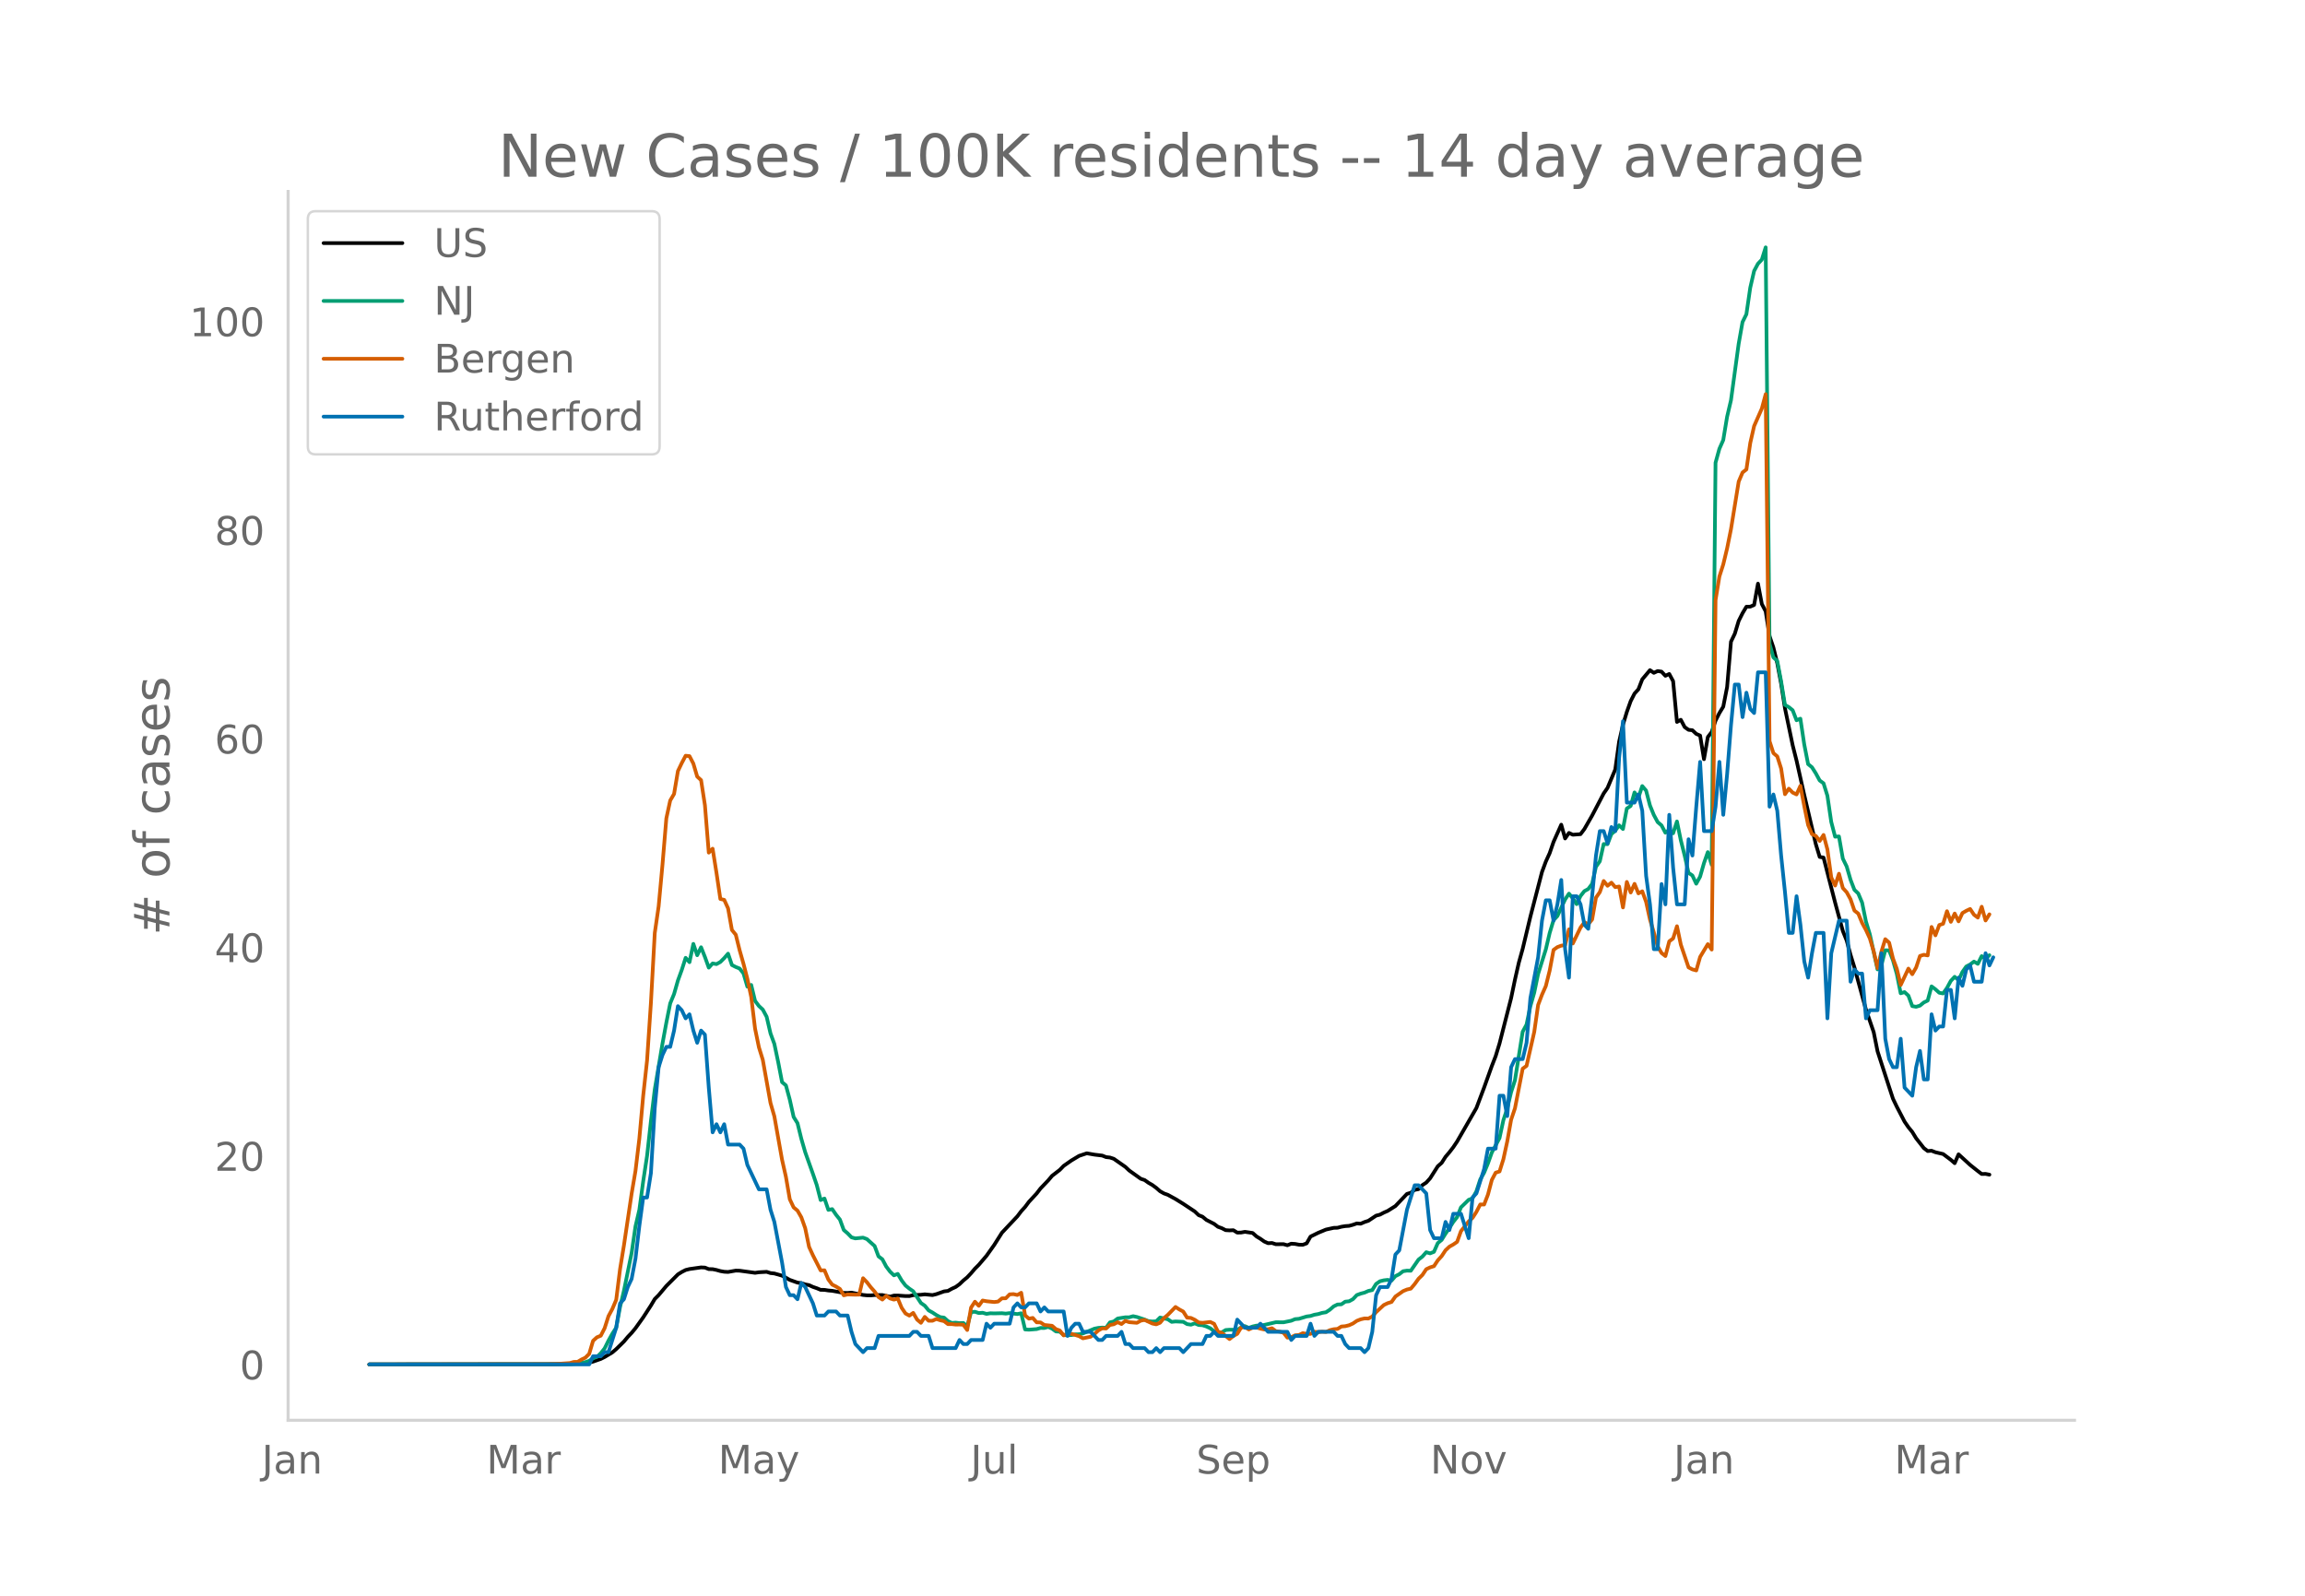 <svg height="864" viewBox="0 0 936 648" width="1248" xmlns="http://www.w3.org/2000/svg" xmlns:xlink="http://www.w3.org/1999/xlink"><defs><style>*{stroke-linecap:butt;stroke-linejoin:round}</style></defs><g id="figure_1"><path d="M0 648h936V0H0z" style="fill:#fff" id="patch_1"/><g id="axes_1"><path d="M117 576.72h725.4V77.76H117z" style="fill:none" id="patch_2"/><path clip-path="url(#paf86e09f81)" d="m149.973 554.039 75.187-.064 9.398-.259 3.133-.209 1.567-.222 1.566-.366 3.133-1.1 1.566-.778 3.133-1.88 1.566-1.326 3.133-3.076 1.567-1.88 1.566-1.643 1.566-1.895 3.133-4.388 3.133-4.828 1.566-2.635 1.567-1.574 3.133-3.723 4.699-4.705 1.566-.982 1.567-.795 1.566-.396 4.7-.662 1.566.074 1.566.618 1.566.026 1.567.325 1.566.444 1.567.276 1.566.085 3.133-.55 1.566.038 6.266.862 1.566-.227 3.133-.173 1.566.5 1.567.167 3.133.887 3.132 1.718 3.133 1.105 1.567.217 1.566.499 1.566.313 1.567.713 1.566.536 1.567.657 1.566.012 1.566.252 1.567.133 4.699.847 1.566.026 1.567-.136 4.699.945 1.566.156 1.567.024 1.566-.149 3.133.01 3.133.664 1.566-.452 1.567-.023 3.132.213 1.567.008 1.566-.379 3.133-.15 1.566-.179 3.133.303 1.567-.378 3.132-1.116 1.567-.196 1.566-.877 1.567-.715 1.566-1.13 1.566-1.5 1.567-1.302 1.566-1.657 1.567-1.847 1.566-1.564 3.133-3.665 3.133-4.41 3.132-4.96 6.266-6.66 1.566-2.072 1.567-1.725 1.566-2.093 3.133-3.385 1.566-2.034 3.133-3.28 1.567-1.856 3.132-2.417 1.567-1.614 3.133-2.19 3.132-1.881 3.133-1.047 3.133.55 3.133.374 1.566.621 1.567.17 1.566.518 4.7 3.283 1.566 1.476 4.699 3.356 1.566.528 1.567 1.107 1.566.9 1.566 1.153 1.567 1.372 1.566.886 1.567.561 3.132 1.717 3.133 1.938 4.7 3.118 1.566 1.489 1.566.624 1.567 1.307 3.132 1.605 1.567 1.19 1.566.566 1.567.802 1.566.096 1.566-.075 1.567.974 1.566-.034 1.567-.283 3.132.47 1.567 1.405 1.566.945 1.567 1.105 1.566.696 1.566-.093 1.567.508 3.133-.03 1.566.446 1.566-.629 1.567.1 1.566.297 1.567.04 1.566-.586 1.566-2.745 3.133-1.537 3.133-1.305 3.133-.696 1.566-.043 1.567-.413 1.566-.258 1.566-.102 1.567-.432 1.566-.55 1.567.119 1.566-.688 1.566-.505 3.133-2.088 1.567-.403 1.566-.826 1.566-.69 3.133-1.968 4.7-4.943 1.566-.459 1.566-1.182 1.567-.279 1.566-1.635 1.566-1.034 1.567-1.728 3.133-4.91 1.566-1.377 1.566-2.454 1.567-1.843 1.566-2.031 1.567-2.333 7.832-13.603 3.132-8.302 3.133-8.746 1.567-4.03 1.566-5.144 4.7-18.378 1.566-7.525 1.566-6.898 1.566-5.623 3.133-13.07 4.7-18.109 1.566-4.242 1.566-3.45 1.567-4.544 3.132-7 1.567 5.6 1.566-2.249 1.567.727 3.132-.227 1.567-2.085 3.133-5.456 4.699-8.989 1.566-2.264 3.133-7.47 1.566-11.278 1.567-6.885 1.566-5.188 1.567-4.412 1.566-3.068 1.566-1.725 1.567-4.041 3.133-3.734 1.566 1.084 1.566-.723 1.567.247 1.566 1.68 1.567-.742 1.566 2.92 1.566 16.556 1.567-.869 1.566 2.962 1.567 1.112 1.566.173 1.566 1.477 1.567.681 1.566 9.585 1.567-8.985 1.566-2.03 1.566-4.642 1.567-3.076 1.566-2.579 1.567-7.995 1.566-18.406 1.566-3.251 1.567-5.185 1.566-3.123 1.567-2.637 1.566-.028 1.566-.697 1.567-8.636 1.566 8.272 1.567 2.982 1.566 10.077 1.566 4.606 1.567 6.346 1.566 8.31 1.567 10.038 3.132 15.027 1.567 6.198 3.133 13.99 4.699 19.948 1.566 5.173 1.567.257 4.699 18.285 3.133 11.532 1.566 3.89 1.566 5.8 1.567 5.083 4.7 17.192 3.132 9.112 1.566 7.788 4.7 14.506 1.566 4.751 1.566 3.255 3.133 6.034 1.566 2.275 1.567 1.916 1.566 2.562 3.133 3.995 1.566 1.191 1.567-.12 1.566.608 3.133.73 3.133 2.348 1.566 1.37 1.567-3.6 4.699 4.304 3.133 2.493 1.566 1.189 1.566-.038 1.567.309h0" style="fill:none;stroke:#000;stroke-linecap:round;stroke-width:1.5" id="line2d_1"/><path clip-path="url(#paf86e09f81)" d="m149.973 554.04 79.886-.099 4.7-.235 3.132-.579 1.567-.538 1.566-1.046 1.566-.542 1.567-1.498 1.566-1.963 1.567-3.15 1.566-2.818 1.566-2.449 1.567-8.407 1.566-6.568 3.133-15.373 1.566-10.806 1.567-6.704 1.566-11.582 1.567-10.311 1.566-14.117 1.566-12.907 3.133-18.592 1.567-8.5 1.566-7.814 1.566-3.801 1.567-5.492 1.566-4.306 1.567-4.895 1.566 1.758 1.566-7.426 1.567 4.609 1.566-3.243 1.567 3.934 1.566 4.347 1.566-1.703 1.567.272 1.566-.868 1.567-1.557 1.566-1.82 1.566 4.613 1.567.804 1.566.627 1.567 1.99 1.566 5.354 1.566-.688 1.567 6.47 1.566 2.084 1.567 1.451 1.566 2.91 1.566 6.744 1.567 4.282 1.566 7.43 1.567 8.104 1.566 1.321 1.566 5.778 1.567 7.044 1.566 2.51 1.567 6.371 1.566 5.42 3.133 8.792 1.566 4.575 1.567 6.07 1.566-.613 1.566 4.599 1.567-.304 1.566 2.29 1.567 1.948 1.566 4.245 1.566 1.352 1.567 1.618 1.566.43 3.133-.307 1.566.586 3.133 2.82 1.567 4.197 1.566 1.182 1.566 2.94 1.567 2.081 1.566 1.502 1.567-.586 1.566 2.654 1.566 2.061 1.567 1.27 1.566 1.07 3.133 4.763 1.566 1.1 1.567 1.91 1.566.856 1.567 1.035 1.566.838 1.566.198 1.567 1.42 1.566.747 1.567-.126 1.566.204 1.566-.068 1.567 1.335 1.566-5.75 1.567-.136 1.566.518 1.566-.113 1.567.45 1.566-.245 1.567.054 3.132-.078 1.567.16 1.566-.208 3.133.395 1.566-.32 1.567 6.564 1.566.102 3.133-.245 1.566-.456 1.567.006 1.566-.439 1.567.705 1.566 1.145 1.566.095 1.567 1.363 1.566.099 1.567-.09 1.566-.282 1.566-.037 1.567-.34 4.699-1.953 1.566-.306 1.567-.123 1.566.065 1.567-2.18 1.566-.362 1.566-1.199 3.133-.5h1.567l1.566-.45 1.566.334 3.133 1.042 1.567.65 1.566.134 1.566-.079 1.567-1.54 3.133.72 1.566 1.049 1.566-.164 3.133.14 1.567.933 1.566.239 1.566-.549 1.567.668 1.566.112 1.567.484 1.566.725 1.566 1.19 1.567.722 1.566-.242 1.567-.947 1.566-.126 3.133.04 1.566-.947 1.567-.541 1.566.695 1.566-.555 1.567-.365 1.566.085 3.133-.715 3.133-.736 3.133.03 3.132-.64 1.567-.65 1.566-.13 3.133-.947 1.566-.204 1.567-.508 1.566-.269 1.567-.477 1.566-.252 1.566-1.025 1.567-1.366 1.566-.767 1.567-.068 1.566-1.083 1.566-.153 1.567-.862 1.566-1.656 1.567-.59 1.566-.404 1.566-.692 1.567-.344 1.566-2.5 1.567-1.08 1.566-.389 1.566-.18 1.567.306 1.566-1.812 1.567-.787 1.566-1.216 1.566-.238 1.567.044 3.133-4.53 1.566-1.223 1.566-1.775 1.567.463 1.566-.613 1.567-3.56 1.566-1.288 1.566-2.544 1.567-2.245 1.566-2.49 1.567-1.973 1.566-3.972 3.133-3.055 1.566-.6 1.567-2.847 1.566-4.814 1.566-2.725 1.567-3.802 1.566-4.404 3.133-5.88 1.566-7.256 1.567-4.752 1.566-6.615 1.567-4.84 3.132-19.707 1.567-2.899 1.566-7.501 1.567-5.488 1.566-7.562 3.133-9.988 1.566-6.66 1.567-5.188 1.566-1.696 3.133-6.728 1.566-2.378 1.567 1.877 1.566 2.381 1.566-3.307 1.567-1.976 1.566-.848 1.567-2.082 1.566-6.939 1.566-2.231 1.567-7.024 1.566.061 1.567-4.091 1.566-1.376 1.566-2.204 1.567 1.516 1.566-8.305 1.567-1.073 1.566-5.478 1.566 2.18 1.567-4.762 1.566 1.833 1.567 6.019 1.566 3.86 1.566 2.912 1.567 1.335 1.566 2.974 1.567-1.179 1.566 1.418 1.566-4.804 1.567 7.634 1.566 6.248 1.567 6.997 1.566 1.052 1.566 3.349 1.567-2.865 1.566-5.467 1.567-4.497 1.566 5.127 1.566-163.242 1.567-5.658 1.566-3.553 1.567-9.453 1.566-6.68 3.133-22.953 1.566-8.833 1.567-3.165 1.566-10.764 1.566-6.8 1.567-2.943 1.566-1.662 1.567-4.994 1.566 160.919 1.566 5.576 1.567 1.407 1.566 8.281 1.567 9.61 1.566.896 1.566 1.274 1.567 4.067 1.566-.647 1.567 10.45 1.566 7.993 1.566 1.29 1.567 2.47 1.566 2.889 1.567 1.151 1.566 5.032 1.566 10.655 1.567 5.992 1.566-.095 1.567 8.986 1.566 3.202 1.566 5.39 1.567 4.084 1.566 1.498 1.567 3.714 1.566 7.678 1.566 5.167 3.133 14.274 1.567-1.646 1.566-6.125 1.566.045 1.567 4.026 1.566 5.56 1.567 7.838 1.566-.487 1.566 1.427 1.567 4.265 1.566.276 1.567-.467 1.566-1.288 1.566-.756 1.567-5.78 1.566 1.171 1.567 1.424 1.566.283 1.566-2.221 1.567-2.875 1.566-1.666 1.567 1.352 1.566-3.297 1.566-2.238 1.567-.814 1.566-1.182 1.567.913 1.566-3.134 1.566 1.09 1.567-1.458h0" style="fill:none;stroke:#009e73;stroke-linecap:round;stroke-width:1.5" id="line2d_2"/><path clip-path="url(#paf86e09f81)" d="m149.973 554.04 72.054-.097 4.7-.13 4.699-.325 1.566-.454 1.566-.033 1.567-.94 1.566-.747 1.567-1.558 1.566-5.29 1.566-1.429 1.567-.649 1.566-3.051 1.567-4.9 1.566-2.922 1.566-3.7 1.567-12.496 1.566-9.575 3.133-21.064 1.566-9.218 1.567-13.113 1.566-17.397 1.567-14.313 1.566-23.434 1.566-28.367 1.567-10.776 1.566-16.975 1.567-18.792 1.566-7.238 1.566-2.662 1.567-9.282 1.566-3.278 1.567-2.954 1.566.162 1.566 3.019 1.567 5.29 1.566 1.428 1.567 10.16 1.566 19.279 1.566-1.59 1.567 9.834 1.566 10.58 1.567.358 1.566 3.44 1.566 8.796 1.567 1.915 1.566 6.329 1.567 5.485 1.566 6.07 1.566 7.367 1.567 12.886 1.566 7.595 1.567 5.063 3.132 17.527 1.567 5.42 3.133 17.656 1.566 6.946 1.566 9.088 1.567 3.31 1.566 1.299 1.567 2.726 1.566 4.415 1.566 7.594 1.567 3.408 3.133 6.135 1.566-.033 1.566 3.733 1.567 2.077 1.566.779 1.567.974 1.566 2.596 1.566-.357 3.133.098 1.567-.033 1.566-6.653 1.566 1.622 1.567 2.045 1.566 1.753 1.567 2.207 1.566 1.038 1.566-1.525 1.567 1.071 1.566.487 1.567-.454 1.566 3.765 1.566 2.304 1.567.876 1.566-1.103 1.567 2.694 1.566 1.33 1.566-2.401 1.567 1.558h1.566l1.567-.714 1.566.519 1.566.357 1.567 1.2h1.566l1.567.195 1.566-.032 1.566.097 1.567 2.143 1.566-9.12 1.567-2.37 1.566 1.655 1.566-2.142 1.567.292 3.133.325 1.566-.195 1.566-1.298 1.567-.033 1.566-1.59 1.567-.098 1.566.357 1.566-.908 1.567 9.185 1.566 1.33 1.567-.291 1.566 1.785 1.566.032 1.567 1.039 3.133.324 1.566 1.364 1.566.551 1.567 2.013 1.566-.78 1.567.098 3.132.974 1.567.876 3.133-.65 1.566-1.103 1.566-1.46 1.567-.844 1.566.065 1.567-1.428 1.566-.292 1.566-.844 1.567.746 1.566-1.266 1.567.52 3.132.26 1.567-.877 1.566-.292 3.133 1.46 1.566.325 1.567-.649 1.566-1.883 1.567-1.298 3.132-3.213 1.567 1.006 1.566.844 1.567 2.467 1.566.13 1.566.746L486.75 537l1.566.162 3.133-.357 1.566.747 1.567 3.18 1.566.52 3.133 2.5 1.566-1.267 1.567-.844 1.566-2.564 1.567-.227 1.566 1.006 1.566-.746 1.567-.065 1.566.487 1.567.324 1.566-.13 1.566-.357 1.567 1.169 1.566.195 1.567.454 1.566 1.98 1.566-.162 1.567-.78 1.566-.13 1.567-.746 1.566.325 1.566-.033 1.567-.843 1.566.13 1.567-.195 1.566.13 1.566-.715 1.567-.389 1.566-.13 1.567-.974 1.566-.13 1.566-.389 1.567-.714 1.566-1.071 1.567-.617 1.566-.357 1.566.033 1.567-.812 1.566-1.785 3.133-2.888 1.566-.747 1.567-.487 1.566-2.207 3.133-2.207 1.566-.65 1.567-.356 1.566-1.85 1.567-2.175 1.566-1.525 1.566-2.337 1.567-.747 1.566-.486 1.567-2.37 1.566-1.72 1.566-2.37 1.567-1.46 1.566-.876 1.567-1.071 1.566-4.35 3.133-3.96 1.566-1.427 1.567-2.435 1.566-3.018 1.566.032 1.567-4.057 1.566-5.94 1.567-2.953 1.566-.487 1.566-4.998 1.567-7.206 1.566-8.795 1.567-4.642 3.132-16.098 1.567-1.136 3.133-13.795 1.566-10.938 1.566-4.154 1.567-3.538 1.566-6.296 1.567-8.374 1.566-1.136 1.566-.584 1.567-.26 1.566-6.362 1.567 5.745 3.132-6.491 1.567-2.11 1.566.747 1.567-1.883 1.566-8.893 1.566-2.24 1.567-4.511 1.566 1.947 1.567-1.266 1.566 1.818 1.566-.26 1.567 8.504 1.566-10.354 1.567 4.285 1.566-3.506 1.566 3.863 1.567-.844 1.566 4.317 1.567 7.173 1.566 5.193 1.566 5.68 1.567 2.694 1.566 1.233 1.567-5.972 1.566-1.169 1.566-4.966 1.567 7.498 3.133 9.218 1.566.811 1.566.422 1.567-5.485 3.133-5.193 1.566 2.207 1.566-141.902 1.567-9.607 1.566-4.9 1.567-6.525 1.566-7.79 3.133-19.311 1.566-3.7 1.567-1.233 1.566-10.744 1.566-6.88 3.133-7.109 1.567-5.842 1.566 140.928 1.566 4.836 1.567 1.33 1.566 4.934 1.567 10.419 1.566-2.24 1.566 1.59 1.567.747 1.566-3.505 1.567 8.276 1.566 7.66 1.566 3.7 1.567.714 1.566 2.045 1.567-2.434 1.566 5.874 1.566 11.393 1.567 3.278 1.566-4.804 1.567 5.81 1.566 1.72 1.566 2.857 1.567 4.576 1.566 1.233 1.567 3.798 1.566 2.888 1.566 3.408 1.567 5.258 1.566 6.784 1.567-6.719 1.566-5.03 1.566 1.395 1.567 6.427 1.566 4.251 1.567 6.524 3.132-6.653 1.567 2.272 1.566-2.727 1.567-4.674 1.566-.486 1.566.26 1.567-11.555 1.566 3.408 1.567-4.187 1.566-.52 1.566-5.095 1.567 4.316 1.566-3.375 1.567 3.18 1.566-3.375 1.566-.909 1.567-.746 1.566 2.337 1.567 1.168 1.566-4.414 1.566 5.583 1.567-2.5h0" style="fill:none;stroke:#d55e00;stroke-linecap:round;stroke-width:1.5" id="line2d_3"/><path clip-path="url(#paf86e09f81)" d="M149.973 554.04h89.285l1.566-3.306h3.133l1.566-1.653h1.567l3.132-9.919 1.567-9.918 1.566-1.653 1.567-4.96 1.566-3.306 1.566-8.265 1.567-13.225 1.566-11.571h1.567l1.566-9.919 1.566-26.45 1.567-16.53 1.566-4.96 1.567-3.305h1.566l1.566-6.613 1.567-9.918 1.566 1.653 1.567 3.306 1.566-1.653 1.566 6.612 1.567 4.96 1.566-4.96 1.567 1.653 1.566 21.49 1.566 18.184 1.567-3.306 1.566 3.306 1.567-3.306 1.566 8.266h4.7l1.566 1.653 1.566 6.612 4.7 9.918h3.132l1.566 8.266 1.567 4.96 3.133 16.53 1.566 9.918 1.566 3.307h1.567l1.566 1.653 1.567-6.613 1.566 1.653 3.133 6.613 1.566 4.959h3.133l1.566-1.653h3.133l1.567 1.653h3.132l1.567 6.612 1.566 4.96 3.133 3.306 1.566-1.653h3.133l1.567-4.96h12.53l1.567-1.653h1.567l1.566 1.653h3.133l1.566 4.96h9.399l1.566-3.306 1.566 1.653h1.567l1.566-1.653h4.7l1.566-6.613 1.566 1.653 1.567-1.653h6.265l1.567-6.612 1.566-1.653 1.566 1.653h1.567l1.566-1.653h3.133l1.566 3.306 1.567-1.653 1.566 1.653h6.266l1.566 9.918 1.567-3.306 1.566-1.653h1.566l1.567 3.306h3.133l3.132 3.307h1.567l1.566-1.654h4.7l1.566-1.653 1.566 4.96h1.567l1.566 1.653h4.7l1.566 1.653h1.566l1.566-1.653 1.567 1.653 1.566-1.653h6.266l1.566 1.653 3.133-3.306h4.7l1.566-3.307h1.566l1.566-1.653 1.567 1.653h6.265l1.567-6.612 3.133 3.306h4.699l1.566-1.653 3.133 3.306h7.832l1.566 3.307 1.567-1.654h4.699l1.566-4.959 1.567 4.96 1.566-1.654h6.266l1.566 1.653h1.567l1.566 3.307 1.566 1.653h4.7l1.566 1.653 1.566-1.653 1.567-6.613 1.566-14.877 1.567-3.307h3.132l1.567-3.306 1.566-9.918 1.567-1.653 3.132-16.531 3.133-9.919h1.567l3.132 3.307 1.567 14.877 1.566 3.306h3.133l1.566-6.612 1.567 3.306 1.566-6.612h3.133l3.133 9.918 1.566-16.53 1.567-1.653 3.132-9.919 1.567-8.265h3.133l1.566-21.49h1.566l1.567 8.265 1.566-19.837 1.567-3.306h3.132l1.567-6.612 1.566-18.184 3.133-16.531 1.566-14.878 1.567-8.265h1.566l1.567 8.265 1.566-6.612 1.566-9.919 1.567 28.103 1.566 11.571 1.567-33.061h1.566l1.566 3.306 1.567 8.265 1.566 1.653 1.567-13.224 1.566-16.531 1.566-9.919h1.567l1.566 4.96 1.567-6.613 1.566 1.653 1.566-29.755 1.567-14.878 1.566 33.062h3.133l1.566-3.306 1.567 6.612 1.566 26.45 1.567 11.57 1.566 18.185h1.566l1.567-26.45 1.566 8.266 1.567-36.368 1.566 21.49 1.566 14.878h3.133l1.567-26.45 1.566 6.613 1.566-19.837 1.567-18.184 1.566 28.102h3.133l1.566-9.918 1.567-18.184 1.566 21.49 1.567-16.53 1.566-19.838 1.566-16.53h1.567l1.566 13.224 1.567-9.918 1.566 6.612 1.566 1.653 1.567-16.53h3.133l1.566 54.55 1.566-4.958 1.567 6.612 1.566 18.184 1.567 14.878 1.566 16.53h1.566l1.567-14.877 1.566 11.571 1.567 14.878 1.566 6.612 1.566-9.918 1.567-8.266h3.133l1.566 34.715 1.566-26.45 3.133-13.224h3.133l1.566 24.796 1.567-4.959 1.566 1.653h1.567l1.566 18.184 1.566-3.306h3.133l1.567-23.143 1.566 34.714 1.566 8.266 1.567 3.306h1.566l1.567-11.572 1.566 19.837 3.133 3.307 1.566-11.572 1.567-6.612 1.566 11.571h1.566l1.567-26.449 1.566 6.612 1.567-1.653h1.566l1.566-14.877h1.567l1.566 11.571 1.567-16.53 1.566 3.305 1.566-6.612 1.567-1.653 1.566 6.612h3.133l1.566-11.571 1.567 4.959 1.566-3.306h0" style="fill:none;stroke:#0072b2;stroke-linecap:round;stroke-width:1.5" id="line2d_4"/><path d="M117 576.72V77.76" style="fill:none;stroke:#d3d3d3;stroke-linecap:square;stroke-linejoin:miter;stroke-width:1.25" id="patch_3"/><path d="M117 576.72h725.4" style="fill:none;stroke:#d3d3d3;stroke-linecap:square;stroke-linejoin:miter;stroke-width:1.25" id="patch_4"/><g id="matplotlib.axis_1"><g id="xtick_1"><g style="fill:#696969" transform="matrix(.16 0 0 -.16 106.312 598.378)" id="text_1"><defs><path d="M9.813 72.906h9.859V5.078q0-13.187-5-19.14-5-5.954-16.094-5.954h-3.75v8.297h3.078q6.531 0 9.219 3.672Q9.813-4.39 9.813 5.078z" id="DejaVuSans-74"/><path d="M34.281 27.484q-10.89 0-15.093-2.484-4.204-2.484-4.204-8.5 0-4.781 3.157-7.594 3.156-2.797 8.562-2.797 7.485 0 12 5.297 4.516 5.297 4.516 14.078v2zm17.922 3.72V0H43.22v8.297Q40.14 3.328 35.547.953q-4.594-2.375-11.234-2.375-8.391 0-13.36 4.719Q6 8.016 6 15.922q0 9.219 6.172 13.906 6.187 4.688 18.437 4.688h12.61v.89q0 6.203-4.078 9.594-4.078 3.39-11.453 3.39-4.688 0-9.141-1.124-4.438-1.125-8.531-3.375v8.312q4.921 1.906 9.562 2.844 4.64.953 9.031.953 11.875 0 17.735-6.156 5.86-6.14 5.86-18.64z" id="DejaVuSans-97"/><path d="M54.89 33.016V0h-8.984v32.719q0 7.765-3.031 11.61-3.031 3.858-9.078 3.858-7.281 0-11.484-4.64-4.204-4.625-4.204-12.64V0H9.08v54.688h9.03v-8.5q3.235 4.937 7.594 7.374Q30.078 56 35.797 56q9.422 0 14.25-5.828 4.844-5.828 4.844-17.156z" id="DejaVuSans-110"/></defs><use xlink:href="#DejaVuSans-74"/><use x="29.492" xlink:href="#DejaVuSans-97"/><use x="90.771" xlink:href="#DejaVuSans-110"/></g></g><g id="xtick_2"><g style="fill:#696969" transform="matrix(.16 0 0 -.16 197.535 598.378)" id="text_2"><defs><path d="M9.813 72.906h14.703l18.593-49.61 18.703 49.61h14.704V0H66.89v64.016l-18.797-50h-9.907l-18.796 50V0H9.813z" id="DejaVuSans-77"/><path d="M41.11 46.297q-1.516.875-3.297 1.281Q36.03 48 33.89 48q-7.625 0-11.703-4.953-4.079-4.953-4.079-14.234V0H9.08v54.688h9.03v-8.5q2.844 4.984 7.375 7.39Q30.031 56 36.531 56q.922 0 2.047-.125 1.125-.11 2.484-.36z" id="DejaVuSans-114"/></defs><use xlink:href="#DejaVuSans-77"/><use x="86.279" xlink:href="#DejaVuSans-97"/><use x="147.559" xlink:href="#DejaVuSans-114"/></g></g><g id="xtick_3"><g style="fill:#696969" transform="matrix(.16 0 0 -.16 291.64 598.378)" id="text_3"><defs><path d="M32.172-5.078q-3.797-9.766-7.422-12.735-3.61-2.984-9.656-2.984H7.906v7.516h5.282q3.703 0 5.75 1.765Q21-9.766 23.483-3.219l1.61 4.094-22.11 53.813H12.5l17.094-42.766 17.093 42.766h9.516z" id="DejaVuSans-121"/></defs><use xlink:href="#DejaVuSans-77"/><use x="86.279" xlink:href="#DejaVuSans-97"/><use x="147.559" xlink:href="#DejaVuSans-121"/></g></g><g id="xtick_4"><g style="fill:#696969" transform="matrix(.16 0 0 -.16 394.077 598.378)" id="text_4"><defs><path d="M8.5 21.578v33.11h8.984V21.922q0-7.766 3.016-11.656 3.031-3.875 9.094-3.875 7.265 0 11.484 4.64 4.234 4.64 4.234 12.656v31h8.985V0h-8.984v8.406Q42.047 3.422 37.718 1q-4.313-2.422-10.032-2.422-9.421 0-14.312 5.86Q8.5 10.296 8.5 21.578zM31.11 56z" id="DejaVuSans-117"/><path d="M9.422 75.984h8.984V0H9.422z" id="DejaVuSans-108"/></defs><use xlink:href="#DejaVuSans-74"/><use x="29.492" xlink:href="#DejaVuSans-117"/><use x="92.871" xlink:href="#DejaVuSans-108"/></g></g><g id="xtick_5"><g style="fill:#696969" transform="matrix(.16 0 0 -.16 485.766 598.378)" id="text_5"><defs><path d="M53.516 70.516V60.89q-5.61 2.687-10.594 4-4.984 1.328-9.625 1.328-8.047 0-12.422-3.125t-4.375-8.89q0-4.845 2.906-7.313 2.907-2.453 11.016-3.97l5.953-1.218q11.031-2.11 16.281-7.406 5.25-5.297 5.25-14.172 0-10.61-7.11-16.078-7.093-5.469-20.812-5.469-5.172 0-11.015 1.172Q13.14.922 6.89 3.219v10.156q6-3.36 11.765-5.078 5.766-1.703 11.328-1.703 8.438 0 13.032 3.312 4.593 3.328 4.593 9.485 0 5.359-3.297 8.39-3.296 3.032-10.812 4.547L27.484 33.5q-11.03 2.188-15.968 6.875-4.922 4.688-4.922 13.047 0 9.672 6.812 15.234 6.813 5.563 18.766 5.563 5.14 0 10.453-.938 5.328-.922 10.89-2.765z" id="DejaVuSans-83"/><path d="M56.203 29.594v-4.39H14.891q.593-9.282 5.593-14.142 5-4.859 13.938-4.859 5.172 0 10.031 1.266 4.86 1.265 9.656 3.812v-8.5Q49.266.734 44.187-.344 39.11-1.422 33.892-1.422q-13.094 0-20.735 7.61-7.64 7.625-7.64 20.625 0 13.421 7.25 21.296Q20.016 56 32.328 56q11.031 0 17.453-7.11 6.422-7.093 6.422-19.296zm-8.984 2.64q-.094 7.36-4.125 11.75-4.032 4.407-10.672 4.407-7.516 0-12.031-4.25-4.516-4.25-5.203-11.97z" id="DejaVuSans-101"/><path d="M18.11 8.203v-29H9.077v75.484h9.031v-8.296q2.844 4.875 7.157 7.234Q29.594 56 35.594 56q9.968 0 16.187-7.906 6.235-7.907 6.235-20.797T51.78 6.484q-6.218-7.906-16.187-7.906-6 0-10.328 2.375-4.313 2.375-7.157 7.25zm30.578 19.094q0 9.906-4.079 15.547-4.078 5.64-11.203 5.64-7.14 0-11.218-5.64-4.079-5.64-4.079-15.547 0-9.906 4.078-15.547 4.079-5.64 11.22-5.64 7.124 0 11.202 5.64t4.078 15.547z" id="DejaVuSans-112"/></defs><use xlink:href="#DejaVuSans-83"/><use x="63.477" xlink:href="#DejaVuSans-101"/><use x="125" xlink:href="#DejaVuSans-112"/></g></g><g id="xtick_6"><g style="fill:#696969" transform="matrix(.16 0 0 -.16 580.782 598.378)" id="text_6"><defs><path d="M9.813 72.906h13.28l32.329-60.984v60.984h9.562V0h-13.28L19.39 60.984V0H9.813z" id="DejaVuSans-78"/><path d="M30.61 48.39q-7.22 0-11.422-5.64-4.204-5.64-4.204-15.453 0-9.813 4.172-15.453 4.188-5.64 11.453-5.64 7.188 0 11.375 5.655 4.203 5.672 4.203 15.438 0 9.719-4.203 15.406-4.187 5.688-11.375 5.688zm0 7.61q11.718 0 18.406-7.625 6.703-7.61 6.703-21.078 0-13.422-6.703-21.078-6.688-7.64-18.407-7.64-11.765 0-18.437 7.64-6.656 7.656-6.656 21.078 0 13.469 6.656 21.078Q18.844 56 30.609 56z" id="DejaVuSans-111"/><path d="M2.984 54.688H12.5L29.594 8.797l17.093 45.89h9.516L35.687 0H23.485z" id="DejaVuSans-118"/></defs><use xlink:href="#DejaVuSans-78"/><use x="74.805" xlink:href="#DejaVuSans-111"/><use x="135.986" xlink:href="#DejaVuSans-118"/></g></g><g id="xtick_7"><g style="fill:#696969" transform="matrix(.16 0 0 -.16 679.615 598.378)" id="text_7"><use xlink:href="#DejaVuSans-74"/><use x="29.492" xlink:href="#DejaVuSans-97"/><use x="90.771" xlink:href="#DejaVuSans-110"/></g></g><g id="xtick_8"><g style="fill:#696969" transform="matrix(.16 0 0 -.16 769.271 598.378)" id="text_8"><use xlink:href="#DejaVuSans-77"/><use x="86.279" xlink:href="#DejaVuSans-97"/><use x="147.559" xlink:href="#DejaVuSans-114"/></g></g></g><g id="matplotlib.axis_2"><g id="ytick_1"><g style="fill:#696969" transform="matrix(.16 0 0 -.16 97.32 560.119)" id="text_9"><defs><path d="M31.781 66.406q-7.61 0-11.453-7.5Q16.5 51.422 16.5 36.375q0-14.984 3.828-22.484 3.844-7.5 11.453-7.5 7.672 0 11.5 7.5 3.844 7.5 3.844 22.484 0 15.047-3.844 22.531-3.828 7.5-11.5 7.5zm0 7.813q12.266 0 18.735-9.703 6.468-9.688 6.468-28.141 0-18.406-6.468-28.11-6.47-9.687-18.735-9.687-12.25 0-18.718 9.688-6.47 9.703-6.47 28.109 0 18.453 6.47 28.14Q19.53 74.22 31.78 74.22z" id="DejaVuSans-48"/></defs><use xlink:href="#DejaVuSans-48"/></g></g><g id="ytick_2"><g style="fill:#696969" transform="matrix(.16 0 0 -.16 87.14 475.401)" id="text_10"><defs><path d="M19.188 8.297h34.421V0H7.33v8.297q5.609 5.812 15.296 15.594 9.703 9.797 12.188 12.64 4.734 5.313 6.609 9 1.89 3.688 1.89 7.25 0 5.813-4.078 9.469-4.078 3.672-10.625 3.672-4.64 0-9.797-1.61-5.14-1.609-11-4.89v9.969Q13.767 71.78 18.938 73q5.188 1.219 9.485 1.219 11.328 0 18.062-5.672 6.735-5.656 6.735-15.125 0-4.5-1.688-8.531-1.672-4.016-6.125-9.485-1.218-1.422-7.765-8.187-6.532-6.766-18.453-18.922z" id="DejaVuSans-50"/></defs><use xlink:href="#DejaVuSans-50"/><use x="63.623" xlink:href="#DejaVuSans-48"/></g></g><g id="ytick_3"><g style="fill:#696969" transform="matrix(.16 0 0 -.16 87.14 390.683)" id="text_11"><defs><path d="M37.797 64.313 12.89 25.39h24.906zm-2.594 8.593H47.61V25.391h10.407v-8.203H47.609V0h-9.812v17.188H4.89v9.515z" id="DejaVuSans-52"/></defs><use xlink:href="#DejaVuSans-52"/><use x="63.623" xlink:href="#DejaVuSans-48"/></g></g><g id="ytick_4"><g style="fill:#696969" transform="matrix(.16 0 0 -.16 87.14 305.965)" id="text_12"><defs><path d="M33.016 40.375q-6.641 0-10.532-4.547-3.875-4.531-3.875-12.437 0-7.86 3.875-12.438 3.891-4.562 10.532-4.562 6.64 0 10.515 4.562 3.875 4.578 3.875 12.438 0 7.906-3.875 12.437-3.875 4.547-10.515 4.547zm19.578 30.922v-8.984q-3.719 1.75-7.5 2.671-3.782.938-7.5.938-9.766 0-14.922-6.594-5.14-6.594-5.875-19.922 2.875 4.25 7.219 6.516 4.359 2.266 9.578 2.266 10.984 0 17.36-6.672 6.374-6.657 6.374-18.125 0-11.235-6.64-18.032-6.641-6.78-17.672-6.78-12.657 0-19.344 9.687-6.688 9.703-6.688 28.109 0 17.281 8.204 27.563 8.203 10.28 22.015 10.28 3.719 0 7.5-.734t7.89-2.187z" id="DejaVuSans-54"/></defs><use xlink:href="#DejaVuSans-54"/><use x="63.623" xlink:href="#DejaVuSans-48"/></g></g><g id="ytick_5"><g style="fill:#696969" transform="matrix(.16 0 0 -.16 87.14 221.248)" id="text_13"><defs><path d="M31.781 34.625q-7.031 0-11.062-3.766-4.016-3.765-4.016-10.343 0-6.594 4.016-10.36Q24.75 6.391 31.78 6.391q7.032 0 11.078 3.78 4.063 3.798 4.063 10.345 0 6.578-4.031 10.343-4.016 3.766-11.11 3.766zm-9.86 4.188q-6.343 1.562-9.89 5.906Q8.5 49.079 8.5 55.329q0 8.733 6.219 13.812 6.234 5.078 17.062 5.078 10.89 0 17.094-5.078 6.203-5.079 6.203-13.813 0-6.25-3.547-10.61-3.531-4.343-9.828-5.906 7.125-1.656 11.094-6.5 3.984-4.828 3.984-11.796 0-10.61-6.468-16.282-6.47-5.656-18.532-5.656-12.047 0-18.531 5.656-6.469 5.672-6.469 16.282 0 6.968 4 11.797 4.016 4.843 11.14 6.5zM18.314 54.39q0-5.657 3.53-8.828 3.548-3.172 9.938-3.172 6.36 0 9.938 3.172 3.593 3.171 3.593 8.828 0 5.672-3.593 8.843-3.578 3.172-9.938 3.172-6.39 0-9.937-3.172-3.532-3.172-3.532-8.843z" id="DejaVuSans-56"/></defs><use xlink:href="#DejaVuSans-56"/><use x="63.623" xlink:href="#DejaVuSans-48"/></g></g><g id="ytick_6"><g style="fill:#696969" transform="matrix(.16 0 0 -.16 76.96 136.53)" id="text_14"><defs><path d="M12.406 8.297h16.11v55.625l-17.532-3.516v8.985l17.438 3.515h9.86V8.296H54.39V0H12.406z" id="DejaVuSans-49"/></defs><use xlink:href="#DejaVuSans-49"/><use x="63.623" xlink:href="#DejaVuSans-48"/><use x="127.246" xlink:href="#DejaVuSans-48"/></g></g><g style="fill:#696969" transform="matrix(0 -.2 -.2 0 68.8 379.813)" id="text_15"><defs><path d="M51.125 44H36.922l-4.11-16.313h14.313zm-7.328 27.781-5.078-20.265h14.265L58.11 71.78h7.813L60.89 51.516h15.234V44h-17.14l-4-16.313h15.53V20.22H53.079L48 0h-7.813l5.032 20.219H30.906L25.875 0h-7.86l5.079 20.219H7.719v7.468h17.187L29 44H13.281v7.516h17.625l4.985 20.265z" id="DejaVuSans-35"/><path d="M37.11 75.984V68.5h-8.594q-4.828 0-6.72-1.953-1.874-1.953-1.874-7.031v-4.828h14.797v-6.985H19.922V0H10.89v47.703H2.297v6.984h8.594V58.5q0 9.125 4.25 13.297 4.25 4.187 13.468 4.187z" id="DejaVuSans-102"/><path d="M48.781 52.594v-8.407q-3.812 2.11-7.64 3.157-3.828 1.047-7.735 1.047-8.75 0-13.593-5.547-4.829-5.532-4.829-15.547 0-10.016 4.829-15.563 4.843-5.53 13.593-5.53 3.907 0 7.735 1.046 3.828 1.047 7.64 3.156V2.094Q45.016.344 40.984-.531q-4.015-.89-8.562-.89-12.36 0-19.64 7.765-7.266 7.765-7.266 20.953 0 13.375 7.343 21.031Q20.22 56 33.016 56q4.14 0 8.093-.86 3.953-.843 7.672-2.546z" id="DejaVuSans-99"/><path d="M44.281 53.078v-8.5q-3.797 1.953-7.906 2.922-4.094.984-8.5.984-6.688 0-10.031-2.047-3.344-2.046-3.344-6.156 0-3.125 2.39-4.906 2.391-1.781 9.626-3.39l3.078-.688q9.562-2.047 13.593-5.781 4.032-3.735 4.032-10.422 0-7.625-6.032-12.078-6.03-4.438-16.578-4.438-4.39 0-9.156.86Q10.688.296 5.422 2v9.281q4.984-2.594 9.812-3.89 4.829-1.282 9.579-1.282 6.343 0 9.75 2.172 3.421 2.172 3.421 6.125 0 3.656-2.468 5.61-2.453 1.953-10.813 3.765l-3.125.735q-8.344 1.75-12.062 5.39-3.704 3.64-3.704 9.985 0 7.718 5.47 11.906Q16.75 56 26.811 56q4.97 0 9.36-.734 4.406-.72 8.11-2.188z" id="DejaVuSans-115"/></defs><use xlink:href="#DejaVuSans-35"/><use x="83.789" xlink:href="#DejaVuSans-32"/><use x="115.576" xlink:href="#DejaVuSans-111"/><use x="176.758" xlink:href="#DejaVuSans-102"/><use x="211.963" xlink:href="#DejaVuSans-32"/><use x="243.75" xlink:href="#DejaVuSans-99"/><use x="298.73" xlink:href="#DejaVuSans-97"/><use x="360.01" xlink:href="#DejaVuSans-115"/><use x="412.109" xlink:href="#DejaVuSans-101"/><use x="473.633" xlink:href="#DejaVuSans-115"/></g></g><g style="fill:#696969" transform="matrix(.24 0 0 -.24 202.252 71.76)" id="text_16"><defs><path d="M4.203 54.688h8.985l11.234-42.672 11.172 42.672h10.593l11.235-42.672 11.187 42.672h8.985L63.28 0H52.688L40.922 44.828 29.109 0H18.5z" id="DejaVuSans-119"/><path d="M64.406 67.281v-10.39q-4.984 4.64-10.625 6.922-5.64 2.296-11.984 2.296-12.5 0-19.14-7.64-6.641-7.64-6.641-22.094 0-14.406 6.64-22.047 6.64-7.64 19.14-7.64 6.345 0 11.985 2.296 5.64 2.297 10.625 6.938V5.609Q59.234 2.094 53.437.33q-5.78-1.75-12.218-1.75-16.563 0-26.094 10.124-9.516 10.14-9.516 27.672 0 17.578 9.516 27.703 9.531 10.14 26.094 10.14 6.531 0 12.312-1.734 5.797-1.734 10.875-5.203z" id="DejaVuSans-67"/><path d="M25.39 72.906h8.297L8.297-9.28H0z" id="DejaVuSans-47"/><path d="M9.813 72.906h9.859V42.094L52.39 72.906h12.703L28.906 38.922 67.672 0H54.688L19.672 35.11V0h-9.86z" id="DejaVuSans-75"/><path d="M9.422 54.688h8.984V0H9.422zm0 21.296h8.984v-11.39H9.422z" id="DejaVuSans-105"/><path d="M45.406 46.39v29.594h8.985V0h-8.985v8.203Q42.578 3.328 38.25.953q-4.313-2.375-10.375-2.375-9.906 0-16.14 7.906-6.22 7.922-6.22 20.813 0 12.89 6.22 20.797Q17.968 56 27.874 56q6.063 0 10.375-2.375 4.328-2.36 7.156-7.234zm-30.61-19.093q0-9.906 4.079-15.547 4.078-5.64 11.203-5.64 7.125 0 11.219 5.64 4.11 5.64 4.11 15.547 0 9.906-4.11 15.547-4.094 5.64-11.219 5.64-7.125 0-11.203-5.64-4.078-5.64-4.078-15.547z" id="DejaVuSans-100"/><path d="M18.313 70.219V54.688h18.5v-6.985h-18.5V18.016q0-6.688 1.828-8.594 1.828-1.906 7.453-1.906h9.218V0h-9.218q-10.407 0-14.36 3.875-3.953 3.89-3.953 14.14v29.688H2.687v6.984h6.594V70.22z" id="DejaVuSans-116"/><path d="M4.89 31.39h26.313v-8H4.891z" id="DejaVuSans-45"/><path d="M45.406 27.984q0 9.766-4.031 15.125-4.016 5.375-11.297 5.375-7.219 0-11.25-5.375-4.031-5.359-4.031-15.125 0-9.718 4.031-15.093t11.25-5.375q7.281 0 11.297 5.375 4.031 5.375 4.031 15.093zm8.985-21.203q0-13.953-6.203-20.765Q42-20.797 29.203-20.797q-4.734 0-8.937.703-4.203.703-8.157 2.172v8.735q3.954-2.141 7.813-3.157 3.86-1.031 7.86-1.031 8.843 0 13.234 4.61 4.39 4.609 4.39 13.937v4.453q-2.781-4.844-7.125-7.234Q33.938 0 27.875 0 17.828 0 11.672 7.656q-6.156 7.672-6.156 20.328 0 12.688 6.156 20.344Q17.828 56 27.875 56q6.063 0 10.406-2.39 4.344-2.391 7.125-7.22v8.297h8.985z" id="DejaVuSans-103"/></defs><use xlink:href="#DejaVuSans-78"/><use x="74.805" xlink:href="#DejaVuSans-101"/><use x="136.328" xlink:href="#DejaVuSans-119"/><use x="218.115" xlink:href="#DejaVuSans-32"/><use x="249.902" xlink:href="#DejaVuSans-67"/><use x="319.727" xlink:href="#DejaVuSans-97"/><use x="381.006" xlink:href="#DejaVuSans-115"/><use x="433.105" xlink:href="#DejaVuSans-101"/><use x="494.629" xlink:href="#DejaVuSans-115"/><use x="546.729" xlink:href="#DejaVuSans-32"/><use x="578.516" xlink:href="#DejaVuSans-47"/><use x="612.207" xlink:href="#DejaVuSans-32"/><use x="643.994" xlink:href="#DejaVuSans-49"/><use x="707.617" xlink:href="#DejaVuSans-48"/><use x="771.24" xlink:href="#DejaVuSans-48"/><use x="834.863" xlink:href="#DejaVuSans-75"/><use x="900.439" xlink:href="#DejaVuSans-32"/><use x="932.227" xlink:href="#DejaVuSans-114"/><use x="971.09" xlink:href="#DejaVuSans-101"/><use x="1032.613" xlink:href="#DejaVuSans-115"/><use x="1084.713" xlink:href="#DejaVuSans-105"/><use x="1112.496" xlink:href="#DejaVuSans-100"/><use x="1175.973" xlink:href="#DejaVuSans-101"/><use x="1237.496" xlink:href="#DejaVuSans-110"/><use x="1300.875" xlink:href="#DejaVuSans-116"/><use x="1340.084" xlink:href="#DejaVuSans-115"/><use x="1392.184" xlink:href="#DejaVuSans-32"/><use x="1423.971" xlink:href="#DejaVuSans-45"/><use x="1460.055" xlink:href="#DejaVuSans-45"/><use x="1496.139" xlink:href="#DejaVuSans-32"/><use x="1527.926" xlink:href="#DejaVuSans-49"/><use x="1591.549" xlink:href="#DejaVuSans-52"/><use x="1655.172" xlink:href="#DejaVuSans-32"/><use x="1686.959" xlink:href="#DejaVuSans-100"/><use x="1750.436" xlink:href="#DejaVuSans-97"/><use x="1811.715" xlink:href="#DejaVuSans-121"/><use x="1870.895" xlink:href="#DejaVuSans-32"/><use x="1902.682" xlink:href="#DejaVuSans-97"/><use x="1963.961" xlink:href="#DejaVuSans-118"/><use x="2023.141" xlink:href="#DejaVuSans-101"/><use x="2084.664" xlink:href="#DejaVuSans-114"/><use x="2125.777" xlink:href="#DejaVuSans-97"/><use x="2187.057" xlink:href="#DejaVuSans-103"/><use x="2250.533" xlink:href="#DejaVuSans-101"/></g><g id="legend_1"><path d="M128.2 184.5h136.45q3.2 0 3.2-3.2V88.96q0-3.2-3.2-3.2H128.2q-3.2 0-3.2 3.2v92.34q0 3.2 3.2 3.2z" style="fill:none;opacity:.8;stroke:#ccc;stroke-linejoin:miter" id="patch_5"/><path d="M131.4 98.718h32" style="fill:none;stroke:#000;stroke-linecap:round;stroke-width:1.5" id="line2d_5"/><g style="fill:#696969" transform="matrix(.16 0 0 -.16 176.2 104.317)" id="text_17"><defs><path d="M8.688 72.906h9.921V28.61q0-11.718 4.235-16.875 4.25-5.14 13.781-5.14 9.469 0 13.719 5.14 4.25 5.157 4.25 16.875v44.297H64.5V27.391q0-14.25-7.063-21.532-7.046-7.28-20.812-7.28-13.828 0-20.89 7.28-7.047 7.282-7.047 21.532z" id="DejaVuSans-85"/></defs><use xlink:href="#DejaVuSans-85"/><use x="73.193" xlink:href="#DejaVuSans-83"/></g><path d="M131.4 122.203h32" style="fill:none;stroke:#009e73;stroke-linecap:round;stroke-width:1.5" id="line2d_7"/><g style="fill:#696969" transform="matrix(.16 0 0 -.16 176.2 127.802)" id="text_18"><use xlink:href="#DejaVuSans-78"/><use x="74.805" xlink:href="#DejaVuSans-74"/></g><path d="M131.4 145.688h32" style="fill:none;stroke:#d55e00;stroke-linecap:round;stroke-width:1.5" id="line2d_9"/><g style="fill:#696969" transform="matrix(.16 0 0 -.16 176.2 151.287)" id="text_19"><defs><path d="M19.672 34.813V8.108H35.5q7.953 0 11.781 3.297 3.844 3.297 3.844 10.078 0 6.844-3.844 10.078-3.828 3.25-11.781 3.25zm0 29.984V42.828h14.61q7.218 0 10.75 2.703 3.546 2.719 3.546 8.282 0 5.515-3.547 8.25-3.531 2.734-10.75 2.734zm-9.86 8.11h25.204q11.28 0 17.375-4.688Q58.5 63.53 58.5 54.89q0-6.703-3.125-10.657-3.125-3.953-9.188-4.922 7.282-1.562 11.313-6.53 4.031-4.954 4.031-12.376 0-9.765-6.64-15.093Q48.25 0 35.984 0H9.812z" id="DejaVuSans-66"/></defs><use xlink:href="#DejaVuSans-66"/><use x="68.604" xlink:href="#DejaVuSans-101"/><use x="130.127" xlink:href="#DejaVuSans-114"/><use x="169.49" xlink:href="#DejaVuSans-103"/><use x="232.967" xlink:href="#DejaVuSans-101"/><use x="294.49" xlink:href="#DejaVuSans-110"/></g><path d="M131.4 169.173h32" style="fill:none;stroke:#0072b2;stroke-linecap:round;stroke-width:1.5" id="line2d_11"/><g style="fill:#696969" transform="matrix(.16 0 0 -.16 176.2 174.773)" id="text_20"><defs><path d="M44.39 34.188q3.172-1.079 6.172-4.594 3-3.516 6.032-9.672L66.609 0H56l-9.313 18.703q-3.624 7.328-7.015 9.719-3.39 2.39-9.25 2.39h-10.75V0h-9.86v72.906h22.266q12.5 0 18.656-5.234 6.157-5.219 6.157-15.766 0-6.89-3.203-11.437-3.204-4.532-9.297-6.282zM19.673 64.797V38.922h12.406q7.125 0 10.766 3.297 3.64 3.297 3.64 9.687 0 6.39-3.64 9.64-3.64 3.25-10.766 3.25z" id="DejaVuSans-82"/><path d="M54.89 33.016V0h-8.984v32.719q0 7.765-3.031 11.61-3.031 3.858-9.078 3.858-7.281 0-11.484-4.64-4.204-4.625-4.204-12.64V0H9.08v75.984h9.03V46.188q3.235 4.937 7.594 7.374Q30.078 56 35.797 56q9.422 0 14.25-5.828 4.844-5.828 4.844-17.156z" id="DejaVuSans-104"/></defs><use xlink:href="#DejaVuSans-82"/><use x="64.982" xlink:href="#DejaVuSans-117"/><use x="128.361" xlink:href="#DejaVuSans-116"/><use x="167.57" xlink:href="#DejaVuSans-104"/><use x="230.949" xlink:href="#DejaVuSans-101"/><use x="292.473" xlink:href="#DejaVuSans-114"/><use x="333.586" xlink:href="#DejaVuSans-102"/><use x="368.791" xlink:href="#DejaVuSans-111"/><use x="429.973" xlink:href="#DejaVuSans-114"/><use x="469.336" xlink:href="#DejaVuSans-100"/></g></g></g></g><defs><clipPath id="paf86e09f81"><path d="M117 77.76h725.4v498.96H117z"/></clipPath></defs></svg>